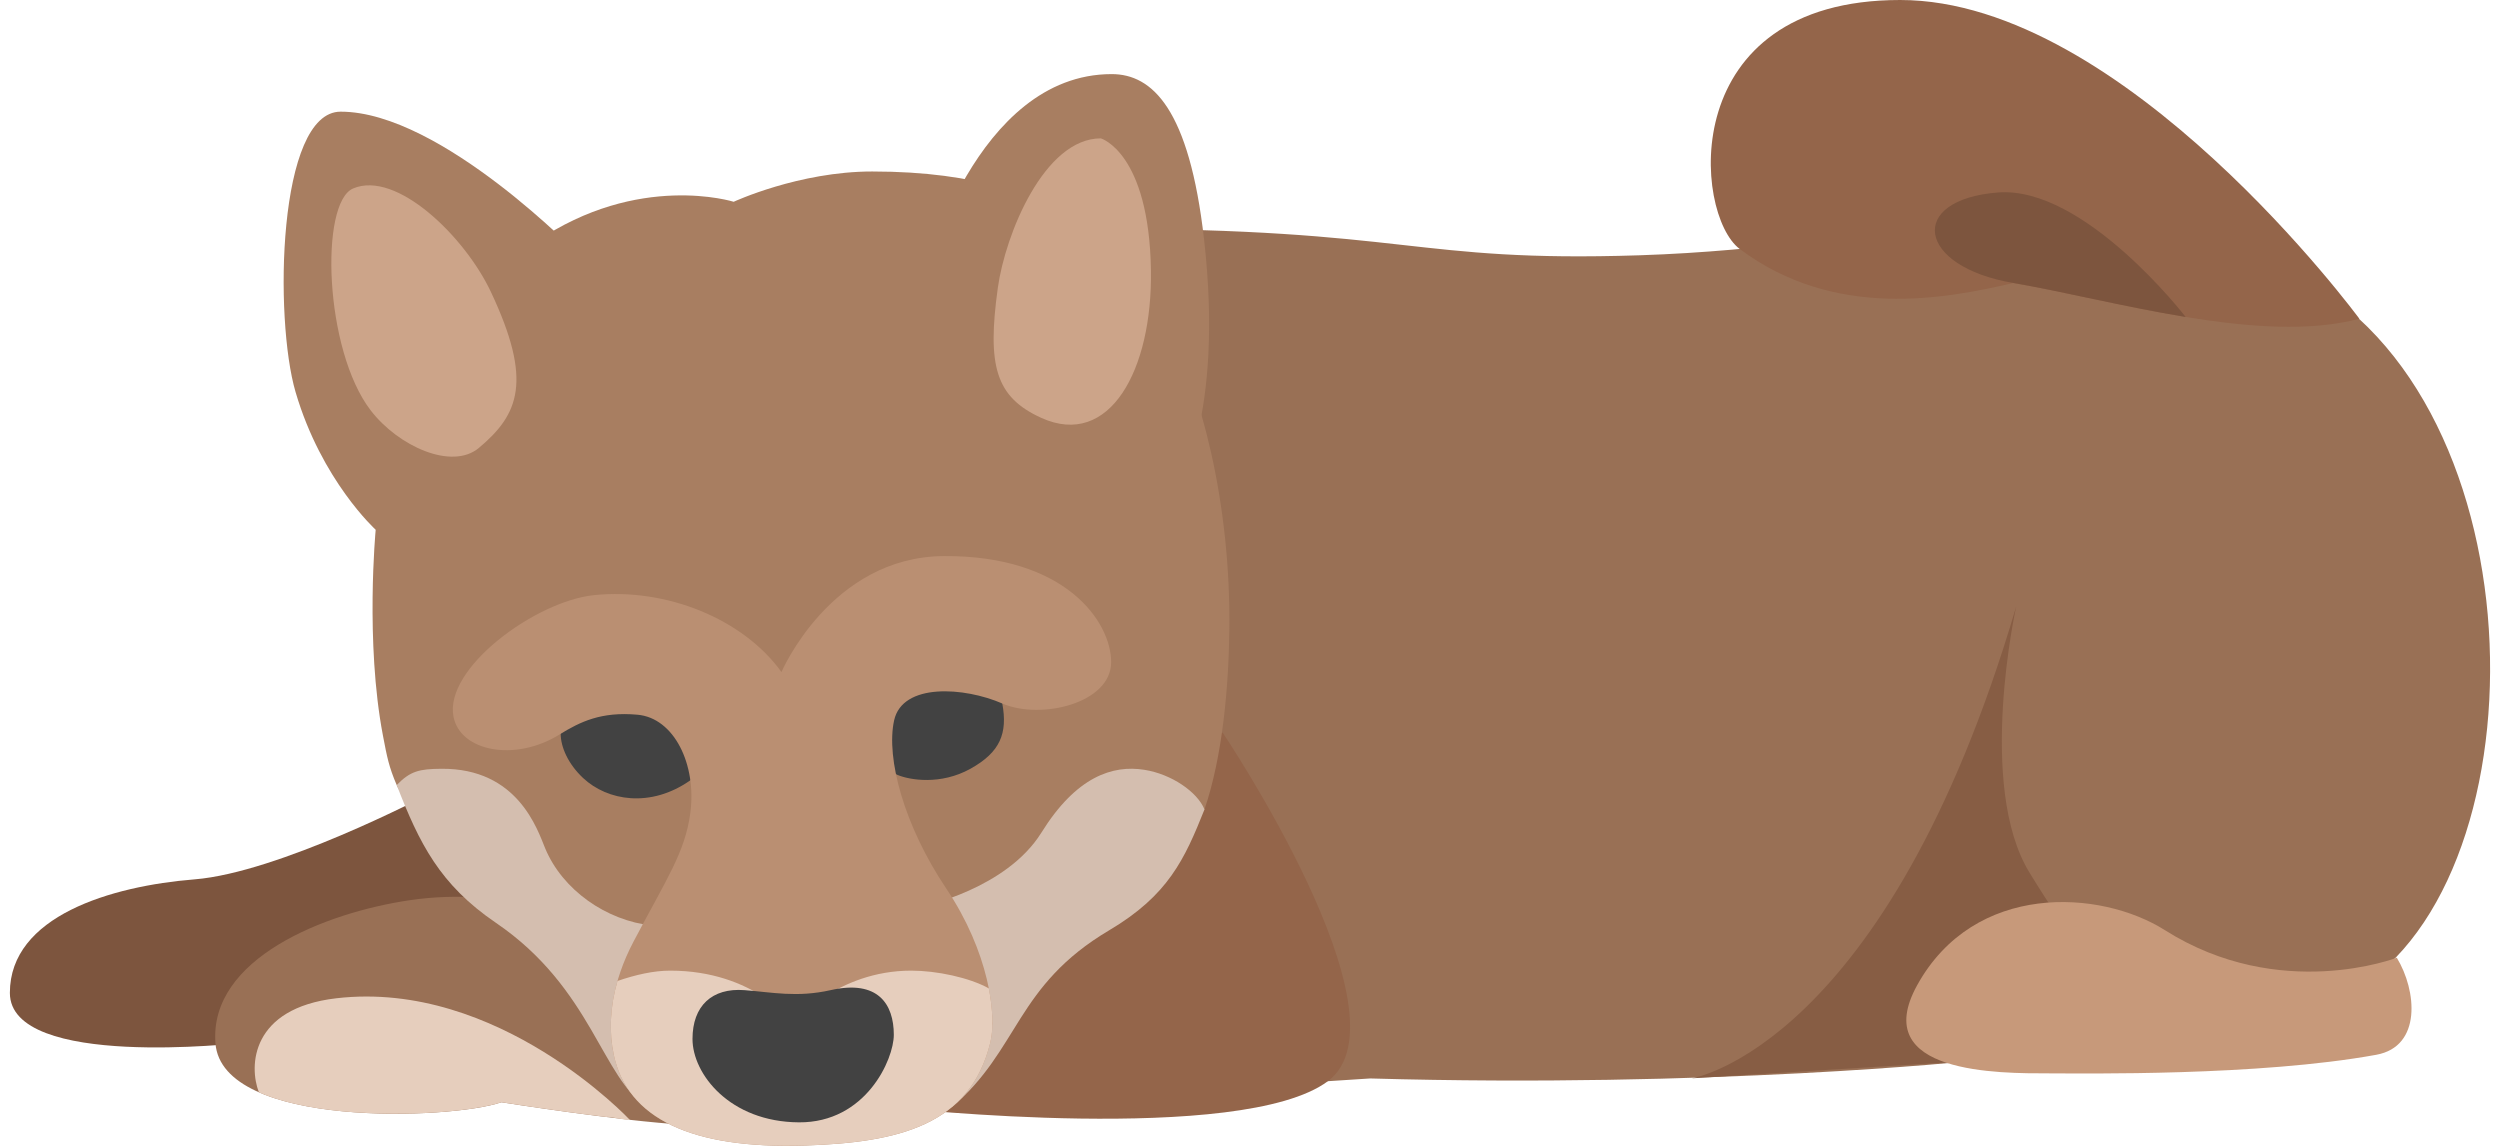 <?xml version="1.0" encoding="UTF-8"?><svg version="1.1" xmlns="http://www.w3.org/2000/svg" xmlns:xlink="http://www.w3.org/1999/xlink" x="0px" y="0px" viewBox="0 0 95.151 43.958" style="enable-background:new 0 0 95.151 43.958;" xml:space="preserve" width="96px" height="44px">
<g id="Layer_14">
	<g>
		<path style="fill:#997055;" d="M52.188,41.373c-4.302,0.268-11.24,0.867-14.159-0.421L26.519,15.606
			c3.474-1.36,8.974-6.832,15.199-6.832c12.059,0,12.065,1.304,20.793,1.02c10.006-0.326,15.467-2.992,24.182,0.305
			c10.284,3.891,10.84,22.839,3.561,27.713c-3.631,2.431-14.957,2.885-14.957,2.885S65.29,41.748,52.188,41.373z"/>
		<path style="fill:#94654A;" d="M46.524,28.101c0,0,7.338,10.917,4.038,13.378c-3.3,2.461-16.53,1.02-16.53,1.02l-1.179-6.161
			L46.524,28.101z"/>
		<path style="fill:#7D553E;" d="M15.898,30.554c0,0-5.61,2.925-8.811,3.181C3.886,33.992,0,35.144,0,38.09
			c0,2.945,8.88,1.921,8.88,1.921l11.653-4.642L15.898,30.554z"/>
		<path style="fill:#997055;" d="M21.991,35.42c0,0-2.807-1.451-6.651-0.885c-3.227,0.475-7.704,2.225-7.453,5.49
			c0.251,3.266,9.044,2.931,10.97,2.261c0,0,4.516,0.72,7.031,0.863S32.41,37.764,21.991,35.42z"/>
		<path style="fill:#E6CEBD;" d="M23.782,42.96c-0.067,0.044-0.816-0.146-0.899-0.107c-2.06-0.253-4.025-0.567-4.025-0.567
			c-1.423,0.495-6.601,0.809-9.306-0.381v-0.003c-0.386-0.998-0.311-3.222,2.972-3.605C18.742,37.574,23.782,42.96,23.782,42.96z"/>
		<path style="fill:#A87E61;" d="M27.768,7.741c0,0-3.65-1.152-7.587,1.537s-6.147,11.045-6.147,11.045s-0.408,4.301,0.278,7.896
			c0.158,0.83,0.229,1.2,0.528,1.899c0.721,1.681,10.995,10.632,15.509,10.344c4.514-0.288,13.914-8.691,15.48-9.408
			c0.702-2.063,0.927-4.719,0.954-6.889c0.06-4.822-1.09-9.384-2.467-11.591s-3.104-5.995-11.232-5.995
			C30.273,6.578,27.768,7.741,27.768,7.741z"/>
		<path style="fill:#424242;" d="M24.325,26.989c0,0,3.106,2.013,1.778,2.947c-1.528,1.073-3.179,0.784-4.111-0.087
			c-0.574-0.537-0.861-1.191-0.861-1.7S24.325,26.989,24.325,26.989z"/>
		<path style="fill:#424242;" d="M33.617,26.262c0,0-0.358,3.129,0.429,3.464c0.471,0.2,1.661,0.402,2.805-0.234
			c1.144-0.636,1.432-1.359,1.222-2.503C37.863,25.845,34.952,25.944,33.617,26.262z"/>
		<path style="fill:#A87E61;" d="M35.067,10.622c0,0,1.977-7.779,7.203-7.779c1.553,0,2.974,1.326,3.543,6.339
			c0.781,6.871-1.046,9.604-1.046,9.604s-3.289-0.096-5.198-1.921S34.619,12.685,35.067,10.622z"/>
		<path style="fill:#CCA489;" d="M37.901,11.045c0.286-2.066,1.784-5.737,3.953-5.737c0,0,1.849,0.54,1.921,5.058
			c0.061,3.834-1.588,6.852-4.206,5.665C37.81,15.233,37.488,14.025,37.901,11.045z"/>
		<path style="fill:#A87E61;" d="M21.909,9.854c0,0-5.354-5.57-9.22-5.57c-2.423,0-2.553,7.949-1.729,10.756
			c0.997,3.399,3.073,5.282,3.073,5.282c1.729,0.096,3.169-2.209,4.514-2.305C19.892,17.921,22.485,13.407,21.909,9.854z"/>
		<path style="fill:#CCA489;" d="M18.452,11.195c-0.999-2.119-3.618-4.67-5.282-3.966c-1.287,0.544-1.111,6.194,0.672,8.514
			c1.06,1.379,3.116,2.306,4.15,1.441C19.534,15.893,20.065,14.617,18.452,11.195z"/>
		<path style="fill:#D4BEAF;" d="M24.469,42.472c-1.753-1.056-2.115-4.547-5.826-7.072c-2.153-1.466-2.933-3.043-3.803-5.283
			c0.523-0.536,0.862-0.618,1.715-0.624c2.938-0.025,3.686,2.341,3.98,3.049c0.661,1.593,2.337,2.778,4.116,2.967l0.556,3.012
			C25.268,38.324,25.671,43.196,24.469,42.472z"/>
		<path style="fill:#D4BEAF;" d="M45.83,31.052c-0.767,1.923-1.397,3.297-3.655,4.636c-3.6,2.135-3.44,4.576-6.033,6.783
			c-0.519-1.068,1.35-3.198,1.227-4.009c-0.16-1.053-2.347-3.694-2.347-3.694s3.2-0.662,4.548-2.821
			c1.343-2.162,2.741-2.607,3.95-2.415C44.562,29.696,45.552,30.377,45.83,31.052z"/>
		<path style="fill:#875D44;" d="M76.971,23.262c0,0-1.533,6.88,0.509,10.215c1.784,2.913,2.046,2.801,2.046,2.801l-4.229,4.419
			l-10.77,0.671C64.527,41.367,71.997,40.183,76.971,23.262z"/>
		<path style="fill:#C7997A;" d="M91.57,36.741c0,0-4.48,1.736-8.894-1.056c-2.48-1.569-7.314-1.858-9.507,2.113
			c-1.886,3.417,3.169,3.38,5.07,3.38c1.308,0,8.022,0.111,12.546-0.713C92.536,40.145,92.338,38,91.57,36.741z"/>
		<path style="fill:#94654A;" d="M90.134,12.227c0,0-9-12.227-17.617-12.227s-7.924,8.225-6.155,9.551
			c3.654,2.739,7.912,1.906,10.499,1.306C80.578,11.489,86.348,13.244,90.134,12.227z"/>
		<path style="fill:#7D553E;" d="M76.269,7.384c-3.495,0.274-3.124,2.842,0.592,3.473c1.858,0.316,4.23,0.912,6.61,1.303
			C83.472,12.16,79.587,7.124,76.269,7.384z"/>
		<path style="fill:#BA8F72;" d="M42.249,25.401c0,1.588-2.713,2.224-4.175,1.588c-1.462-0.636-3.833-0.799-4.152,0.649
			c-0.317,1.448,0.382,4.038,2.003,6.453c1.621,2.416,1.95,4.834,1.685,5.912c-0.775,3.148-3.485,3.834-7.153,3.945
			c-4.309,0.13-6.771-1.039-7.289-3.484c-0.272-1.282-0.062-2.786,0.76-4.346c1.26-2.393,1.978-3.42,2.177-4.933
			c0.246-1.867-0.626-3.64-2.025-3.766c-1.398-0.127-2.206,0.272-3.004,0.765c-1.703,1.052-3.791,0.641-4.056-0.682
			c-0.372-1.858,3.139-4.441,5.399-4.672c2.776-0.283,5.72,0.918,7.182,2.952c0,0,1.891-4.421,6.229-4.449
			C40.515,21.302,42.249,23.867,42.249,25.401z"/>
		<path style="fill:#E6CEBD;" d="M37.611,40.003c-0.775,3.149-3.486,3.833-7.155,3.944c-4.308,0.131-6.771-1.037-7.288-3.483
			c-0.183-0.862-0.15-1.821,0.142-2.83c0.692-0.239,1.39-0.397,2.024-0.397c3.233,0,4.717,2.007,4.717,2.007
			s1.676-2.007,4.528-2.007c0.967,0,2.221,0.261,2.977,0.681C37.727,38.796,37.727,39.53,37.611,40.003z"/>
		<path style="fill:#424242;" d="M28.177,37.985c1.056,0.079,2.011,0.293,3.31,0c1.819-0.411,2.424,0.537,2.424,1.714
			c0,0.942-1.071,3.375-3.641,3.358c-2.655-0.017-4.082-1.86-4.082-3.198C26.187,38.591,26.934,37.891,28.177,37.985z"/>
	</g>
</g>
<g id="Isolation_Mode">
</g>
</svg>